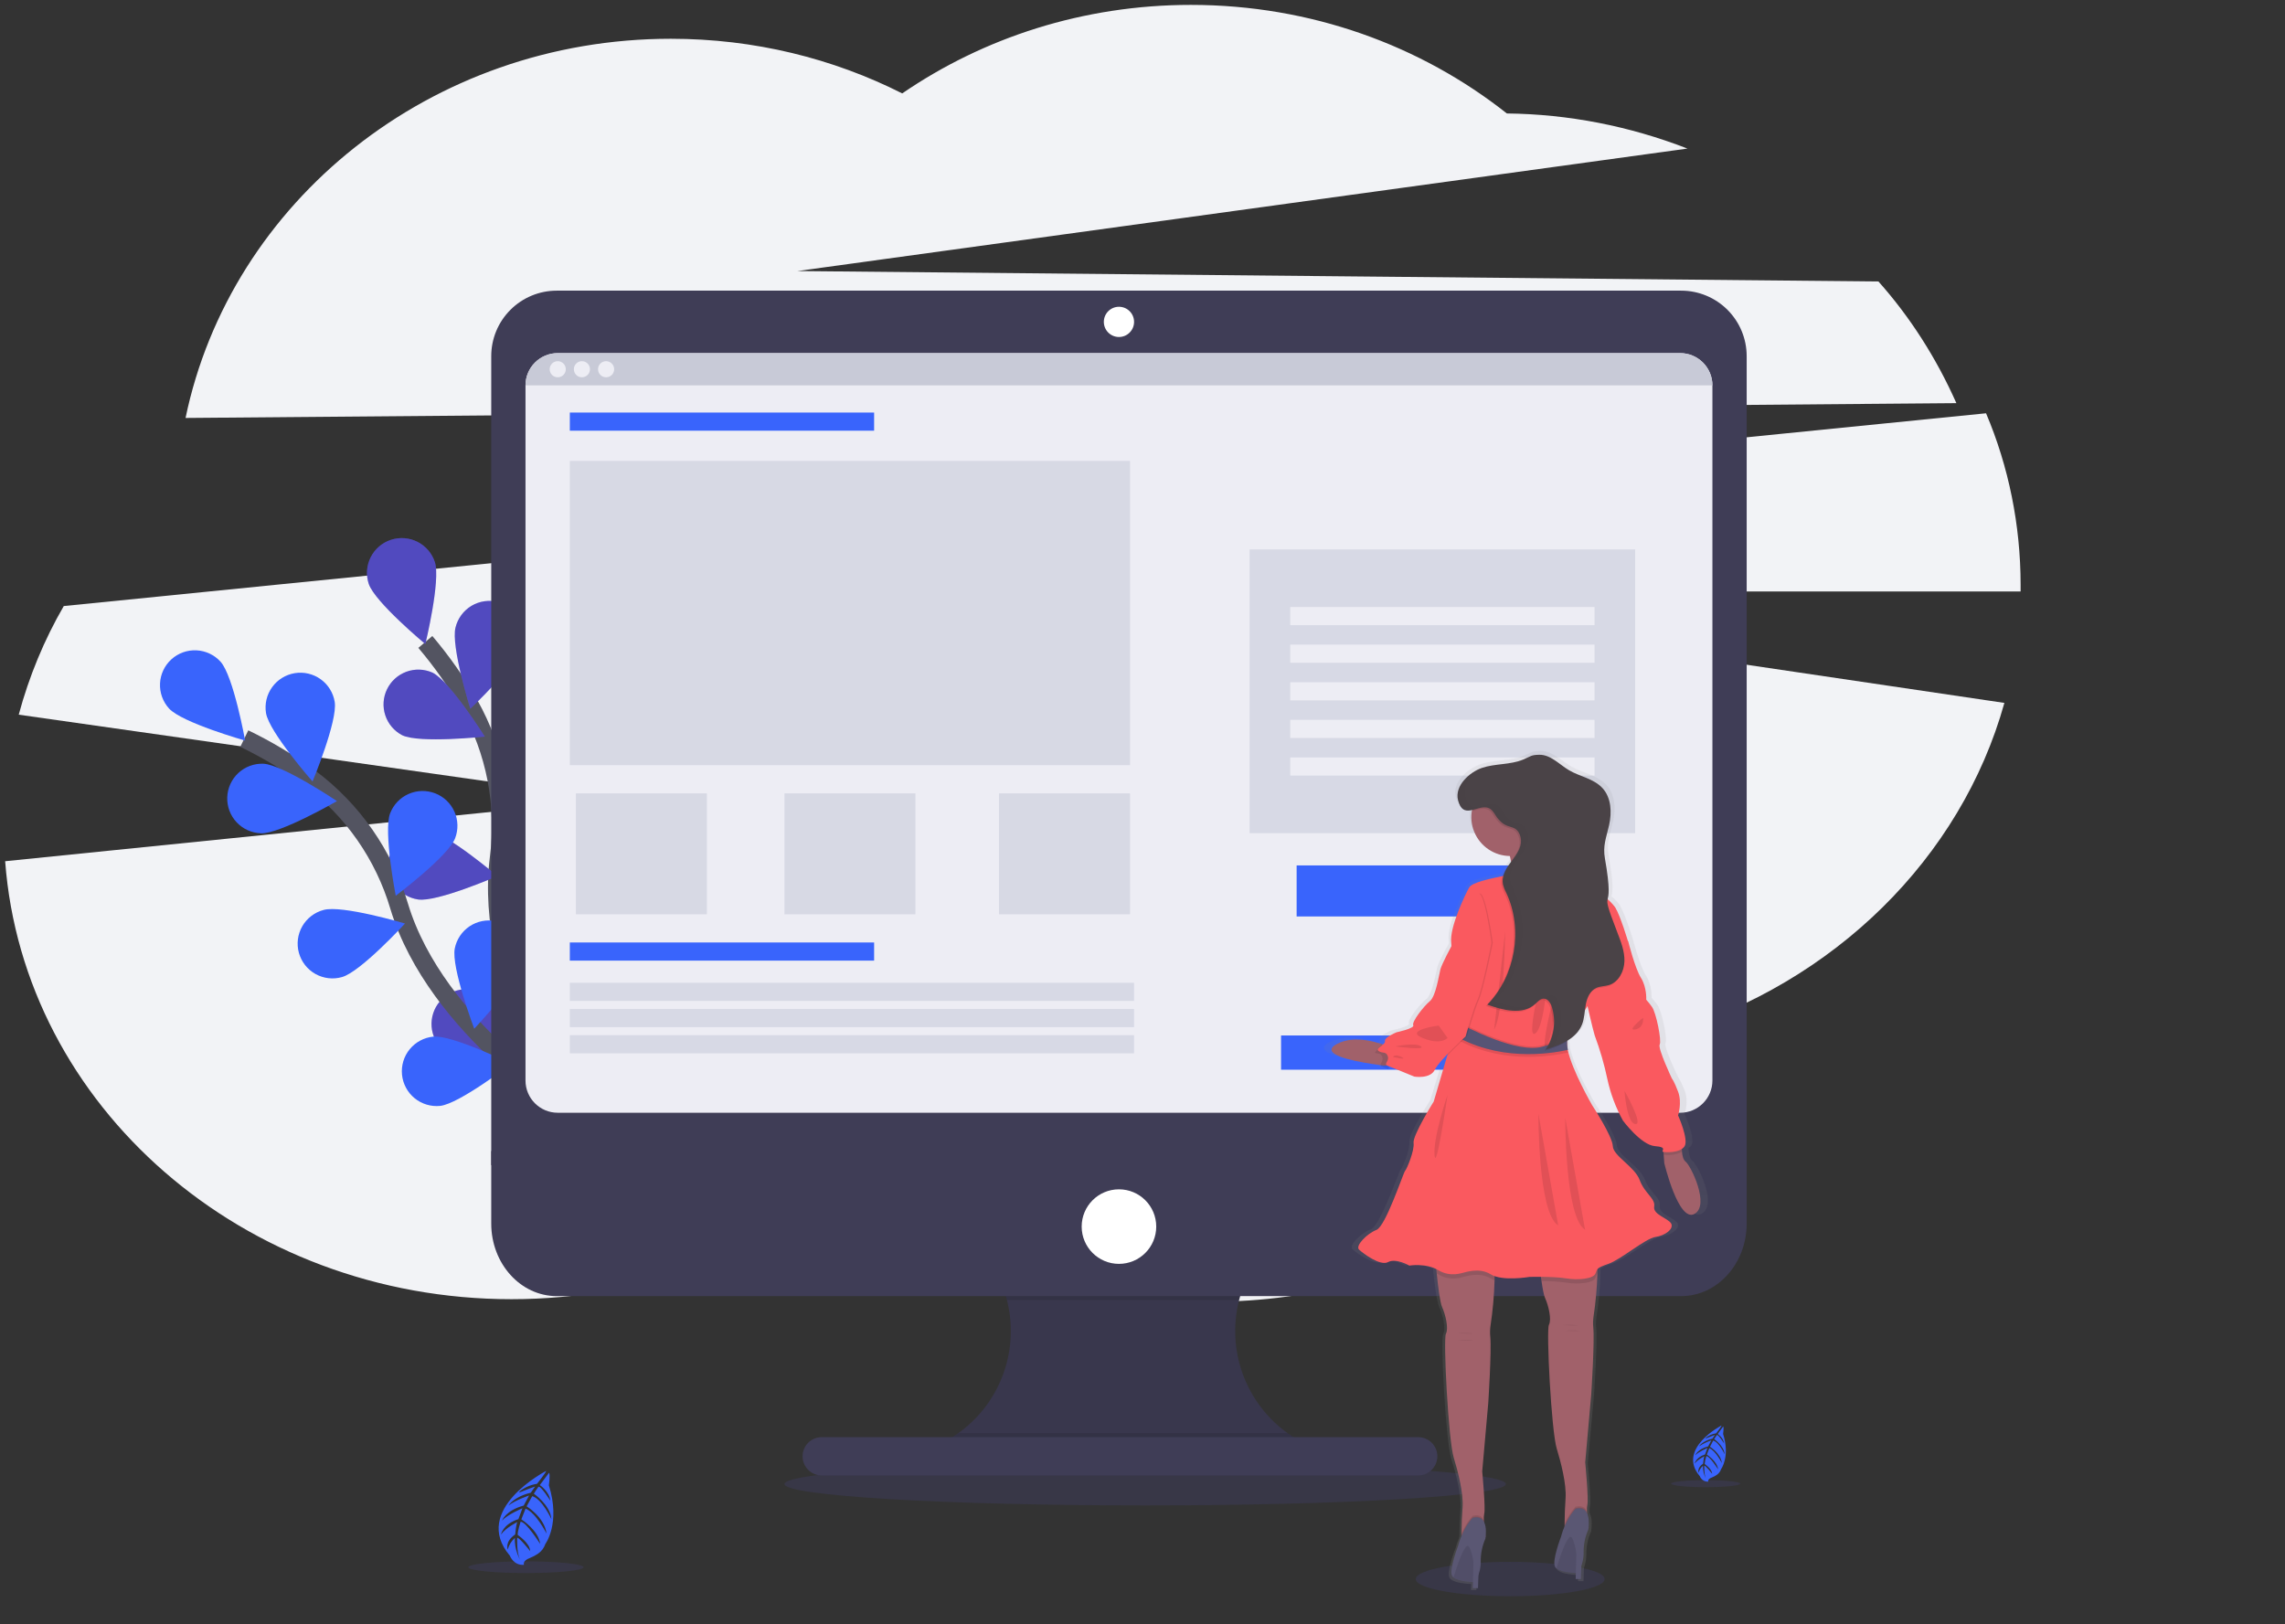 <svg width="249" height="177" viewBox="0 0 249 177" fill="none" xmlns="http://www.w3.org/2000/svg">
<rect x="0" y="0" width="249" height="177" fill="#333333" stroke="none"/>
<g clip-path="url(#clip0)">
<path d="M213.189 43.936C211.001 39.009 208.132 34.531 204.697 30.677L86.89 29.54L183.884 16.191C177.538 13.729 170.897 12.438 164.205 12.365C154.868 4.976 142.867 0.533 129.776 0.533C118.031 0.533 107.17 4.111 98.316 10.18C90.783 6.375 82.209 4.225 73.099 4.225C46.924 4.225 25.113 21.99 20.22 45.55L213.189 43.936Z" fill="#F2F3F6"/>
<path d="M220.189 63.689C220.181 57.233 218.894 50.862 216.423 45.041L6.949 66.05C4.823 69.712 3.17 73.698 2.041 77.888L66.909 87.124L0.562 93.859C2.558 120.529 26.495 141.59 55.737 141.59C70.456 141.59 83.83 136.252 93.74 127.55C103.682 136.417 117.178 141.865 132.062 141.865C154.136 141.865 173.189 129.86 182.062 112.501C199.861 107.105 213.688 93.554 218.421 76.606L136.387 64.458H220.189C220.189 64.205 220.189 63.95 220.189 63.689Z" fill="#F2F3F6"/>
<path d="M62.8 121.985C62.8 121.985 52.65 107.34 54.374 93.519C55.133 87.726 53.992 81.844 51.124 76.755C49.743 74.349 48.145 72.075 46.35 69.961" stroke="#535461" stroke-width="2" stroke-miterlimit="10"/>
<path d="M47.384 61.245C48.043 63.232 46.35 70.191 46.35 70.191C46.35 70.191 40.84 65.617 40.181 63.627C39.865 62.672 39.942 61.631 40.394 60.732C40.846 59.833 41.636 59.151 42.591 58.835C43.547 58.519 44.588 58.595 45.487 59.047C46.386 59.499 47.068 60.29 47.384 61.245Z" fill="#6C63FF"/>
<path d="M56.98 70.29C56.453 72.317 51.251 77.238 51.251 77.238C51.251 77.238 49.112 70.404 49.641 68.377C49.761 67.889 49.977 67.43 50.276 67.025C50.575 66.621 50.951 66.281 51.382 66.023C51.814 65.766 52.293 65.597 52.79 65.526C53.288 65.455 53.795 65.484 54.281 65.611C54.768 65.737 55.224 65.96 55.624 66.264C56.023 66.569 56.359 66.95 56.61 67.386C56.861 67.821 57.023 68.302 57.087 68.801C57.15 69.299 57.114 69.805 56.98 70.29Z" fill="#6C63FF"/>
<path d="M62.951 89.199C61.471 90.684 54.497 92.305 54.497 92.305C54.497 92.305 56.102 85.326 57.571 83.843C58.281 83.131 59.245 82.73 60.251 82.729C61.257 82.727 62.222 83.126 62.935 83.836C63.647 84.546 64.048 85.51 64.049 86.516C64.051 87.522 63.653 88.487 62.942 89.199H62.951Z" fill="#6C63FF"/>
<path d="M64.245 104.534C63.037 106.244 56.436 109.022 56.436 109.022C56.436 109.022 56.838 101.872 58.045 100.162C58.625 99.34 59.508 98.781 60.499 98.61C61.49 98.439 62.509 98.668 63.331 99.248C64.153 99.828 64.711 100.71 64.882 101.702C65.054 102.693 64.824 103.712 64.245 104.534Z" fill="#6C63FF"/>
<path d="M43.822 80.126C45.706 81.039 52.826 80.275 52.826 80.275C52.826 80.275 49.013 74.214 47.116 73.299C46.216 72.902 45.198 72.871 44.276 73.211C43.353 73.551 42.599 74.236 42.172 75.121C41.744 76.007 41.678 77.023 41.986 77.957C42.294 78.891 42.952 79.668 43.822 80.126Z" fill="#6C63FF"/>
<path d="M45.559 98.029C47.632 98.337 54.198 95.478 54.198 95.478C54.198 95.478 48.745 90.833 46.677 90.526C46.184 90.453 45.682 90.477 45.199 90.598C44.715 90.719 44.261 90.934 43.861 91.23C43.052 91.829 42.515 92.725 42.367 93.72C42.219 94.715 42.473 95.728 43.072 96.536C43.671 97.344 44.566 97.881 45.561 98.029H45.559Z" fill="#6C63FF"/>
<path d="M49.639 115.197C51.631 115.856 58.586 114.143 58.586 114.143C58.586 114.143 53.996 108.653 51.998 107.995C51.525 107.839 51.025 107.778 50.529 107.816C50.032 107.853 49.547 107.988 49.103 108.213C48.658 108.438 48.263 108.748 47.938 109.126C47.613 109.503 47.366 109.941 47.211 110.415C47.055 110.888 46.994 111.387 47.032 111.884C47.069 112.38 47.204 112.865 47.429 113.309C47.654 113.754 47.964 114.15 48.342 114.474C48.719 114.799 49.157 115.046 49.63 115.202L49.639 115.197Z" fill="#6C63FF"/>
<path opacity="0.25" d="M47.384 61.245C48.043 63.232 46.35 70.191 46.35 70.191C46.35 70.191 40.84 65.617 40.181 63.627C39.865 62.672 39.942 61.631 40.394 60.732C40.846 59.833 41.636 59.151 42.591 58.835C43.547 58.519 44.588 58.595 45.487 59.047C46.386 59.499 47.068 60.29 47.384 61.245Z" fill="black"/>
<path opacity="0.25" d="M56.98 70.29C56.453 72.317 51.251 77.238 51.251 77.238C51.251 77.238 49.112 70.404 49.641 68.377C49.761 67.889 49.977 67.43 50.276 67.025C50.575 66.621 50.951 66.281 51.382 66.023C51.814 65.766 52.293 65.597 52.79 65.526C53.288 65.455 53.795 65.484 54.281 65.611C54.768 65.737 55.224 65.96 55.624 66.264C56.023 66.569 56.359 66.95 56.61 67.386C56.861 67.821 57.023 68.302 57.087 68.801C57.15 69.299 57.114 69.805 56.98 70.29Z" fill="black"/>
<path opacity="0.25" d="M62.951 89.199C61.471 90.684 54.497 92.305 54.497 92.305C54.497 92.305 56.102 85.326 57.571 83.843C58.281 83.131 59.245 82.73 60.251 82.729C61.257 82.727 62.222 83.126 62.935 83.836C63.647 84.546 64.048 85.51 64.049 86.516C64.051 87.522 63.653 88.487 62.942 89.199H62.951Z" fill="black"/>
<path opacity="0.25" d="M64.245 104.534C63.037 106.244 56.436 109.022 56.436 109.022C56.436 109.022 56.838 101.872 58.045 100.162C58.625 99.34 59.508 98.781 60.499 98.61C61.49 98.439 62.509 98.668 63.331 99.248C64.153 99.828 64.711 100.71 64.882 101.702C65.054 102.693 64.824 103.712 64.245 104.534Z" fill="black"/>
<path opacity="0.25" d="M43.822 80.126C45.706 81.039 52.826 80.275 52.826 80.275C52.826 80.275 49.013 74.214 47.116 73.299C46.216 72.902 45.198 72.871 44.276 73.211C43.353 73.551 42.599 74.236 42.172 75.121C41.744 76.007 41.678 77.023 41.986 77.957C42.294 78.891 42.952 79.668 43.822 80.126Z" fill="black"/>
<path opacity="0.25" d="M45.559 98.029C47.632 98.337 54.198 95.478 54.198 95.478C54.198 95.478 48.745 90.833 46.677 90.526C46.184 90.453 45.682 90.477 45.199 90.598C44.715 90.719 44.261 90.934 43.861 91.23C43.052 91.829 42.515 92.725 42.367 93.72C42.219 94.715 42.473 95.728 43.072 96.536C43.671 97.344 44.566 97.881 45.561 98.029H45.559Z" fill="black"/>
<path opacity="0.25" d="M49.639 115.197C51.631 115.856 58.586 114.143 58.586 114.143C58.586 114.143 53.996 108.653 51.998 107.995C51.525 107.839 51.025 107.778 50.529 107.816C50.032 107.853 49.547 107.988 49.103 108.213C48.658 108.438 48.263 108.748 47.938 109.126C47.613 109.503 47.366 109.941 47.211 110.415C47.055 110.888 46.994 111.387 47.032 111.884C47.069 112.38 47.204 112.865 47.429 113.309C47.654 113.754 47.964 114.15 48.342 114.474C48.719 114.799 49.157 115.046 49.63 115.202L49.639 115.197Z" fill="black"/>
<path d="M62.742 121.396C62.742 121.396 47.529 112.121 43.502 98.778C41.847 93.176 38.422 88.261 33.738 84.77C31.502 83.131 29.119 81.699 26.621 80.495" stroke="#535461" stroke-width="2" stroke-miterlimit="10"/>
<path d="M24.034 72.115C25.442 73.665 26.713 80.712 26.713 80.712C26.713 80.712 19.825 78.762 18.417 77.212C17.741 76.467 17.389 75.484 17.438 74.479C17.487 73.475 17.933 72.531 18.677 71.855C19.422 71.179 20.405 70.826 21.41 70.875C22.415 70.924 23.359 71.37 24.034 72.115Z" fill="#3964FC"/>
<path d="M36.474 76.494C36.813 78.562 34.059 85.17 34.059 85.17C34.059 85.17 29.329 79.788 28.988 77.719C28.826 76.726 29.064 75.71 29.652 74.893C30.239 74.076 31.126 73.526 32.119 73.363C33.112 73.201 34.128 73.439 34.945 74.026C35.762 74.613 36.312 75.501 36.474 76.494Z" fill="#3964FC"/>
<path d="M49.595 91.358C48.842 93.315 43.124 97.623 43.124 97.623C43.124 97.623 41.762 90.596 42.513 88.637C42.874 87.698 43.593 86.941 44.512 86.532C45.432 86.123 46.476 86.096 47.415 86.457C48.354 86.817 49.111 87.537 49.52 88.456C49.929 89.375 49.956 90.419 49.595 91.358Z" fill="#3964FC"/>
<path d="M56.998 104.848C56.587 106.903 51.677 112.116 51.677 112.116C51.677 112.116 49.147 105.417 49.558 103.363C49.656 102.875 49.848 102.41 50.125 101.996C50.402 101.582 50.758 101.227 51.172 100.95C51.587 100.674 52.051 100.482 52.54 100.385C53.029 100.288 53.532 100.288 54.02 100.386C54.509 100.483 54.973 100.676 55.387 100.953C55.801 101.23 56.157 101.586 56.433 102C56.71 102.414 56.902 102.879 56.999 103.368C57.096 103.856 57.095 104.359 56.998 104.848Z" fill="#3964FC"/>
<path d="M28.424 90.82C30.519 90.892 36.718 87.306 36.718 87.306C36.718 87.306 30.778 83.31 28.683 83.233C28.186 83.216 27.689 83.297 27.223 83.472C26.757 83.647 26.329 83.912 25.965 84.251C25.601 84.591 25.308 85 25.102 85.453C24.895 85.906 24.78 86.396 24.764 86.894C24.747 87.391 24.828 87.888 25.002 88.354C25.177 88.82 25.442 89.248 25.782 89.612C26.122 89.976 26.53 90.269 26.984 90.475C27.437 90.681 27.926 90.796 28.424 90.813V90.82Z" fill="#3964FC"/>
<path d="M37.272 106.482C39.292 105.924 44.136 100.649 44.136 100.649C44.136 100.649 37.27 98.605 35.258 99.171C34.773 99.299 34.318 99.523 33.92 99.828C33.522 100.133 33.189 100.514 32.939 100.949C32.689 101.384 32.528 101.864 32.465 102.362C32.402 102.859 32.438 103.364 32.572 103.848C32.706 104.331 32.934 104.783 33.243 105.178C33.553 105.573 33.938 105.902 34.375 106.147C34.813 106.392 35.295 106.548 35.793 106.605C36.292 106.663 36.796 106.621 37.278 106.482H37.272Z" fill="#3964FC"/>
<path d="M47.959 120.525C50.045 120.305 55.711 115.935 55.711 115.935C55.711 115.935 49.288 112.769 47.204 112.977C46.708 113.027 46.227 113.174 45.788 113.409C45.35 113.644 44.962 113.964 44.646 114.35C44.009 115.128 43.708 116.128 43.808 117.129C43.858 117.624 44.004 118.105 44.24 118.544C44.475 118.983 44.795 119.371 45.18 119.686C45.959 120.323 46.959 120.625 47.959 120.525Z" fill="#3964FC"/>
<path opacity="0.1" d="M124.789 164.066C146.498 164.066 164.097 163.022 164.097 161.734C164.097 160.446 146.498 159.402 124.789 159.402C103.08 159.402 85.482 160.446 85.482 161.734C85.482 163.022 103.08 164.066 124.789 164.066Z" fill="#6C63FF"/>
<path opacity="0.1" d="M164.571 173.965C170.254 173.965 174.861 173.127 174.861 172.092C174.861 171.058 170.254 170.219 164.571 170.219C158.888 170.219 154.281 171.058 154.281 172.092C154.281 173.127 158.888 173.965 164.571 173.965Z" fill="#6C63FF"/>
<path d="M142.86 157.634V159.042H101.22V157.895C103.76 156.954 105.963 155.281 107.552 153.087C109.14 150.893 110.041 148.277 110.142 145.57C110.243 142.864 109.539 140.188 108.118 137.882C106.698 135.576 104.625 133.743 102.162 132.616H142.585C140.179 133.72 138.145 135.497 136.728 137.733C135.312 139.969 134.573 142.567 134.602 145.214C134.631 147.861 135.427 150.442 136.892 152.647C138.358 154.851 140.43 156.583 142.86 157.634Z" fill="#39374D"/>
<path opacity="0.1" d="M142.585 132.618C140.727 133.471 139.083 134.728 137.774 136.299C136.464 137.869 135.523 139.712 135.018 141.694H109.729C109.225 139.712 108.283 137.869 106.974 136.299C105.664 134.728 104.02 133.471 102.162 132.618H142.585Z" fill="black"/>
<path d="M53.531 125.444V133.349C53.531 137.715 56.726 141.255 60.667 141.255H183.202C187.143 141.255 190.338 137.715 190.338 133.349V125.444H53.531Z" fill="#3F3D56"/>
<path opacity="0.1" d="M142.86 157.634V159.042H101.22V157.895C102.362 157.472 103.441 156.897 104.431 156.187H140.312C141.107 156.759 141.961 157.244 142.86 157.634Z" fill="black"/>
<path d="M154.544 156.626H89.544C88.392 156.626 87.458 157.56 87.458 158.712C87.458 159.864 88.392 160.798 89.544 160.798H154.544C155.696 160.798 156.63 159.864 156.63 158.712C156.63 157.56 155.696 156.626 154.544 156.626Z" fill="#3F3D56"/>
<path d="M190.338 38.813C190.338 36.92 189.586 35.105 188.248 33.767C186.91 32.428 185.094 31.676 183.202 31.676H60.667C58.775 31.676 56.959 32.428 55.621 33.767C54.282 35.105 53.531 36.92 53.531 38.813V126.981H190.338V38.813Z" fill="#3F3D56"/>
<path d="M183.092 38.484H60.777C58.837 38.484 57.264 40.057 57.264 41.997V117.758C57.264 119.698 58.837 121.271 60.777 121.271H183.092C185.032 121.271 186.605 119.698 186.605 117.758V41.997C186.605 40.057 185.032 38.484 183.092 38.484Z" fill="#EDEDF4"/>
<path d="M121.934 36.727C122.844 36.727 123.581 35.99 123.581 35.08C123.581 34.17 122.844 33.433 121.934 33.433C121.025 33.433 120.287 34.17 120.287 35.08C120.287 35.99 121.025 36.727 121.934 36.727Z" fill="white"/>
<path d="M121.934 137.741C124.178 137.741 125.997 135.922 125.997 133.678C125.997 131.435 124.178 129.616 121.934 129.616C119.691 129.616 117.872 131.435 117.872 133.678C117.872 135.922 119.691 137.741 121.934 137.741Z" fill="white"/>
<path d="M186.605 41.997H57.264C57.264 41.066 57.634 40.172 58.293 39.513C58.952 38.854 59.845 38.484 60.777 38.484H183.092C184.024 38.484 184.917 38.854 185.576 39.513C186.235 40.172 186.605 41.066 186.605 41.997Z" fill="#C8CAD7"/>
<path d="M60.777 41.119C61.262 41.119 61.656 40.726 61.656 40.241C61.656 39.755 61.262 39.362 60.777 39.362C60.292 39.362 59.899 39.755 59.899 40.241C59.899 40.726 60.292 41.119 60.777 41.119Z" fill="#EDEDF4"/>
<path d="M63.412 41.119C63.897 41.119 64.291 40.726 64.291 40.241C64.291 39.755 63.897 39.362 63.412 39.362C62.927 39.362 62.534 39.755 62.534 40.241C62.534 40.726 62.927 41.119 63.412 41.119Z" fill="#EDEDF4"/>
<path d="M66.047 41.119C66.533 41.119 66.926 40.726 66.926 40.241C66.926 39.755 66.533 39.362 66.047 39.362C65.562 39.362 65.169 39.755 65.169 40.241C65.169 40.726 65.562 41.119 66.047 41.119Z" fill="#EDEDF4"/>
<path d="M95.254 44.962H62.095V46.938H95.254V44.962Z" fill="#3964FC"/>
<path d="M95.254 102.715H62.095V104.692H95.254V102.715Z" fill="#3964FC"/>
<path d="M123.581 107.107H62.095V109.084H123.581V107.107Z" fill="#D7D9E5"/>
<path d="M123.581 109.964H62.095V111.941H123.581V109.964Z" fill="#D7D9E5"/>
<path d="M123.581 112.819H62.095V114.795H123.581V112.819Z" fill="#D7D9E5"/>
<path opacity="0.2" d="M123.142 50.232H62.095V83.391H123.142V50.232Z" fill="#818AA9"/>
<path opacity="0.2" d="M77.027 86.465H62.754V99.641H77.027V86.465Z" fill="#818AA9"/>
<path opacity="0.2" d="M123.142 86.465H108.868V99.641H123.142V86.465Z" fill="#818AA9"/>
<path opacity="0.2" d="M99.755 86.465H85.482V99.641H99.755V86.465Z" fill="#818AA9"/>
<path d="M178.188 59.877H136.173V90.802H178.188V59.877Z" fill="#D7D9E5"/>
<path d="M173.759 66.153H140.6V68.129H173.759V66.153Z" fill="#EDEDF4"/>
<path d="M173.759 70.253H140.6V72.229H173.759V70.253Z" fill="#EDEDF4"/>
<path d="M173.759 74.353H140.6V76.329H173.759V74.353Z" fill="#EDEDF4"/>
<path d="M173.759 78.45H140.6V80.427H173.759V78.45Z" fill="#EDEDF4"/>
<path d="M173.759 82.55H140.6V84.526H173.759V82.55Z" fill="#EDEDF4"/>
<path d="M173.065 94.316H141.296V99.878H173.065V94.316Z" fill="#3964FC"/>
<path d="M160.902 112.85H139.599V116.581H160.902V112.85Z" fill="#3964FC"/>
<path opacity="0.1" d="M57.312 171.438C60.781 171.438 63.592 171.153 63.592 170.801C63.592 170.449 60.781 170.164 57.312 170.164C53.843 170.164 51.032 170.449 51.032 170.801C51.032 171.153 53.843 171.438 57.312 171.438Z" fill="#6C63FF"/>
<path opacity="0.1" d="M185.872 162.077C187.951 162.077 189.636 161.905 189.636 161.694C189.636 161.483 187.951 161.312 185.872 161.312C183.793 161.312 182.108 161.483 182.108 161.694C182.108 161.905 183.793 162.077 185.872 162.077Z" fill="#6C63FF"/>
<path d="M59.506 160.311C59.506 160.311 51.315 164.543 55.553 169.534C55.553 169.534 55.95 170.632 57.103 170.54C57.103 170.54 56.873 170.12 57.762 169.787C58.072 169.664 58.367 169.507 58.641 169.317C59.013 169.059 59.291 168.688 59.433 168.258C59.433 168.258 61.109 166.016 59.811 161.868C59.811 161.868 59.978 160.695 59.831 160.506L58.825 161.848C58.825 161.848 59.855 162.538 59.971 163.552C59.971 163.552 58.9 161.85 58.667 162.044C58.621 162.083 58.173 162.79 58.173 162.79C58.173 162.79 59.956 164 60.09 165.57C60.09 165.57 59.084 163.374 57.999 163.056L57.387 164.165C57.387 164.165 59.337 165.351 59.556 167.134C59.556 167.134 58.425 164.872 57.27 164.415L56.813 165.586C56.813 165.586 58.691 166.78 58.864 168.265C58.864 168.265 57.294 165.783 56.728 165.849C56.728 165.849 56.374 166.947 56.42 167.288C56.42 167.288 57.749 168.166 57.773 169.044C57.773 169.044 56.548 167.496 56.359 167.599C56.359 167.599 56.28 169.154 56.657 169.964C56.657 169.964 56.012 168.809 56.115 167.599C55.733 167.938 55.46 168.382 55.329 168.875C55.329 168.875 54.975 168.019 56.139 167.233C56.139 167.233 56.249 166.023 56.383 165.873C56.383 165.873 55.125 166.486 54.591 167.241C54.591 167.241 54.787 166.117 56.493 165.559L56.932 164.373C56.932 164.373 55.228 165.096 54.703 165.733C54.703 165.733 55.081 164.617 57.066 164.084L57.654 162.986C57.654 162.986 56.139 163.495 55.401 164.084C55.401 164.084 55.975 163.126 57.837 162.685L58.316 162.002C58.316 162.002 57.218 162.395 56.91 162.535C56.603 162.676 56.541 162.606 56.541 162.606C57.104 162.13 57.788 161.821 58.517 161.712C58.517 161.712 59.583 160.375 59.506 160.311Z" fill="#3964FC"/>
<path d="M187.6 155.35C187.6 155.35 182.692 157.895 185.226 160.873C185.298 161.059 185.426 161.217 185.593 161.325C185.76 161.433 185.957 161.485 186.155 161.475C186.155 161.475 186.017 161.224 186.546 161.022C186.733 160.95 186.911 160.856 187.075 160.741C187.298 160.587 187.464 160.364 187.55 160.107C187.55 160.107 188.553 158.763 187.769 156.279C187.769 156.279 187.868 155.576 187.78 155.462L187.185 156.279C187.185 156.279 187.802 156.694 187.872 157.302C187.872 157.302 187.229 156.281 187.091 156.398C187.062 156.422 186.794 156.837 186.794 156.837C186.794 156.837 187.864 157.562 187.943 158.501C187.943 158.501 187.341 157.184 186.691 156.997L186.34 157.676C186.34 157.676 187.506 158.385 187.637 159.455C187.637 159.455 186.961 158.1 186.267 157.825L185.995 158.528C185.995 158.528 187.119 159.242 187.225 160.133C187.225 160.133 186.282 158.644 185.944 158.693C185.848 158.971 185.786 159.26 185.76 159.553C185.76 159.553 186.555 160.085 186.57 160.607C186.57 160.607 185.834 159.681 185.722 159.742C185.722 159.742 185.674 160.673 185.9 161.159C185.672 160.722 185.56 160.234 185.575 159.742C185.349 159.944 185.185 160.207 185.105 160.5C185.105 160.5 184.886 159.986 185.591 159.516C185.591 159.516 185.657 158.791 185.736 158.701C185.736 158.701 184.982 159.068 184.664 159.52C184.664 159.52 184.78 158.846 185.802 158.512L186.061 157.803C186.061 157.803 185.04 158.242 184.723 158.616C184.723 158.616 184.943 157.957 186.142 157.627L186.493 156.969C186.017 157.129 185.563 157.351 185.143 157.627C185.143 157.627 185.488 157.054 186.603 156.791L186.889 156.38C186.889 156.38 186.23 156.617 186.047 156.701C185.865 156.784 185.828 156.743 185.828 156.743C186.164 156.458 186.573 156.272 187.009 156.207C187.009 156.207 187.644 155.394 187.6 155.35Z" fill="#3964FC"/>
<path d="M184.425 126.522C184.161 126.333 184.051 125.878 184.012 125.424C184.012 125.321 183.997 125.22 183.992 125.123C184.11 125.051 184.214 124.957 184.297 124.846C184.818 124.109 183.575 121.432 183.575 121.432C183.575 121.432 184.056 120.035 183.575 118.832C183.094 117.628 182.874 117.395 182.874 117.395C182.874 117.395 181.249 114.058 181.491 113.662C181.732 113.267 181.089 110.149 180.613 109.523C180.413 109.252 180.199 108.993 179.971 108.746C179.971 108.746 180.053 107.389 179.37 106.33C178.687 105.272 177.927 102.333 177.927 102.333C177.927 102.333 177.086 99.578 176.484 98.6C176.239 98.257 175.943 97.952 175.606 97.698C175.7 97.259 175.918 96.677 175.294 93.233C175.039 91.819 175.437 90.976 175.764 89.577C176.091 88.178 176.021 86.56 175.017 85.504C174.014 84.447 172.457 84.25 171.212 83.527C170.114 82.893 169.136 81.819 167.854 81.839C166.912 81.854 166.914 82.001 166.047 82.355C164.547 82.965 162.86 82.781 161.336 83.286C159.966 83.74 158.225 85.234 158.64 86.817C158.705 87.175 158.882 87.504 159.145 87.757C159.441 88.027 159.804 88.029 160.21 87.948C160.21 87.974 160.21 87.998 160.195 88.025C160.159 88.242 160.141 88.463 160.142 88.683C160.142 91.031 162.098 92.937 164.518 92.952C164.532 93.003 164.543 93.055 164.556 93.108C164.589 93.249 164.619 93.389 164.65 93.534C164.536 93.686 164.417 93.837 164.305 93.989C164.027 94.343 163.805 94.738 163.647 95.159C162.377 95.418 160.249 95.838 159.913 96.387C159.474 97.125 157.669 100.779 157.869 102.441C157.88 102.533 157.889 102.661 157.898 102.792C157.898 102.792 156.786 104.769 156.626 105.39C156.466 106.012 156.106 108.339 155.423 108.882C154.74 109.424 153.339 111.172 153.539 111.517C153.738 111.862 151.654 112.292 151.654 112.292C151.654 112.292 150.253 112.834 150.337 113.263C150.361 113.392 150.262 113.515 150.117 113.634C148.523 113.109 146.492 112.755 144.917 113.555C142.721 114.668 146.573 115.434 148.87 115.77C149.248 115.828 149.581 115.871 149.841 115.902C149.858 115.977 149.931 116.043 150.115 116.106C150.26 116.157 150.475 116.236 150.726 116.326L150.818 116.041C151.58 116.311 153.659 117.152 153.659 117.152C153.659 117.152 155.464 117.446 155.985 116.399C156.204 115.975 156.804 115.301 157.456 114.642L157.384 114.877L155.864 119.89C155.864 119.89 153.46 123.623 153.58 124.429C153.701 125.235 152.818 127.301 152.618 127.503C152.419 127.705 150.423 133.595 149.371 133.984C148.319 134.372 146.924 135.729 147.394 136.158C147.864 136.586 149.81 137.98 150.688 137.515C151.567 137.049 153.104 137.903 153.104 137.903C153.104 137.903 154.786 137.627 156.156 138.286C156.172 138.437 156.189 138.602 156.207 138.775C156.349 140.093 156.582 141.913 156.83 142.443C157.232 143.297 157.592 144.81 157.27 145.392C156.947 145.974 157.551 157.072 158.148 158.974C158.618 160.463 159.261 162.858 159.151 164.422C159.086 165.373 159.046 166.324 159.039 167.277C159.039 167.329 159.039 167.382 159.039 167.435C159.039 167.487 159.002 167.518 158.985 167.562V167.648C158.845 167.977 158.729 168.315 158.635 168.66C158.635 168.66 157.601 171.26 157.95 171.939C157.991 172.013 158.047 172.078 158.115 172.13C158.613 172.529 159.872 172.615 160.311 172.632L160.291 173.291H160.882C160.882 173.291 160.897 172.632 160.937 171.811C161.109 171.349 161.195 170.859 161.191 170.366C161.183 169.506 161.363 168.653 161.719 167.869C161.719 167.869 161.732 167.801 161.745 167.692C161.775 167.465 161.787 167.237 161.782 167.009C161.806 166.609 161.731 166.21 161.563 165.847C161.545 165.61 161.56 165.371 161.607 165.138C161.767 164.556 161.365 160.482 161.365 160.482L162.046 152.992C162.046 152.992 162.448 147.21 162.287 145.697C162.245 145.292 162.255 144.883 162.316 144.48C162.567 142.836 162.714 141.177 162.755 139.513C162.755 139.357 162.755 139.203 162.755 139.048C164.213 139.548 166.686 139.138 166.686 139.138C166.686 139.138 167.261 139.124 168.025 139.138C168.045 139.296 168.067 139.452 168.089 139.603C168.205 140.418 168.344 141.14 168.486 141.45C168.886 142.304 169.248 143.817 168.926 144.399C168.603 144.981 169.205 156.079 169.804 157.981C170.276 159.47 170.92 161.864 170.81 163.429C170.744 164.378 170.704 165.329 170.698 166.284V166.46C170.678 166.501 170.658 166.543 170.641 166.587C170.623 166.631 170.641 166.646 170.641 166.673C170.508 167.004 170.397 167.343 170.309 167.689C170.309 167.689 169.273 170.292 169.624 170.97C169.664 171.044 169.721 171.109 169.789 171.159C170.287 171.561 171.545 171.644 171.985 171.662L171.965 172.321H172.556C172.556 172.321 172.571 171.662 172.61 170.841C172.783 170.379 172.869 169.889 172.865 169.396C172.855 168.536 173.032 167.684 173.383 166.899C173.432 166.616 173.453 166.329 173.447 166.042C173.47 165.64 173.39 165.238 173.217 164.874C173.2 164.638 173.215 164.4 173.26 164.167C173.421 163.585 173.021 159.509 173.021 159.509L173.702 152.021C173.702 152.021 174.104 146.239 173.941 144.726C173.901 144.321 173.911 143.912 173.972 143.51C174.214 141.947 174.36 140.371 174.411 138.791C174.411 138.633 174.411 138.477 174.411 138.319C174.556 138.141 174.85 138 175.663 137.728C177.066 137.262 179.872 134.932 180.995 134.779C182.117 134.625 183.118 133.885 182.798 133.303C182.477 132.721 180.714 132.332 180.874 131.441C181.034 130.549 179.791 130.005 179.231 128.531C178.671 127.058 176.223 125.896 176.183 124.798C176.144 123.7 173.873 120.345 173.873 120.345C173.873 120.345 171.592 116.55 171.086 114.231C171.086 114.178 171.067 114.13 171.058 114.082H171.086C171.048 113.908 171.02 113.732 171.003 113.555C171.003 113.504 171.014 113.452 171.023 113.405H170.992V113.322C170.992 113.322 170.992 113.322 170.992 113.307C171.007 113.295 171.023 113.285 171.04 113.276L171.172 113.199L171.128 113.217C171.391 113.046 171.635 112.847 171.855 112.624C172.218 112.302 172.504 111.903 172.692 111.455C172.869 110.96 172.979 110.443 173.019 109.918L173.304 109.479C173.581 110.636 173.985 112.296 174.113 112.668C174.719 114.235 175.202 115.847 175.557 117.49C175.914 119.083 176.506 120.613 177.314 122.031C177.314 122.031 179.359 124.708 180.922 124.824C182.486 124.941 181.605 125.367 181.844 125.446L181.913 125.461L181.937 125.775L182.005 126.687C182.005 126.687 183.608 133.206 185.413 132.275C187.218 131.344 185.022 126.948 184.425 126.522Z" fill="url(#paint0_linear)"/>
<path d="M184.636 132.304C182.901 133.23 181.359 126.757 181.359 126.757L181.293 125.85L181.168 124.135L183.287 124.405C183.255 124.775 183.255 125.148 183.287 125.518C183.325 125.957 183.432 126.416 183.685 126.601C184.249 127.027 186.368 131.379 184.636 132.304Z" fill="#A1616A"/>
<path d="M158.497 170.105L158.645 169.993C158.6 170.036 158.55 170.074 158.497 170.105Z" fill="#A1616A"/>
<path d="M162.865 134.539V138.962C162.865 139.154 162.865 139.345 162.865 139.535C162.819 141.187 162.673 142.835 162.426 144.469C162.367 144.869 162.357 145.273 162.397 145.675C162.551 147.179 162.177 152.922 162.177 152.922L161.519 160.359C161.519 160.359 161.903 164.404 161.738 164.971C161.695 165.203 161.681 165.44 161.697 165.676C161.719 166.334 161.833 167.18 161.87 167.432V167.509L161.846 167.527L158.624 169.984C159.138 169.516 159.27 168.427 159.268 167.417C159.268 167.307 159.268 167.197 159.268 167.088C159.268 166.143 159.304 165.199 159.378 164.255C159.483 162.702 158.864 160.324 158.411 158.844C157.834 156.958 157.254 145.936 157.564 145.359C157.873 144.781 157.524 143.277 157.14 142.429C156.914 141.913 156.694 140.108 156.562 138.791C156.479 137.991 156.428 137.385 156.428 137.385L162.865 134.539Z" fill="#A1616A"/>
<path d="M169.707 169.116L169.865 168.998C169.817 169.043 169.764 169.083 169.707 169.116Z" fill="#A1616A"/>
<path d="M174.075 133.551V137.974C174.075 138.246 174.075 138.52 174.075 138.793C174.025 140.362 173.884 141.928 173.651 143.481C173.592 143.88 173.583 144.285 173.623 144.687C173.777 146.191 173.403 151.933 173.403 151.933L172.744 159.371C172.744 159.371 173.131 163.416 172.977 163.983C172.933 164.214 172.918 164.45 172.935 164.685C172.957 165.344 173.074 166.203 173.109 166.442C173.109 166.49 173.12 166.515 173.12 166.515L173.096 166.532L169.87 168.989C170.368 168.511 170.498 167.435 170.496 166.438C170.496 166.328 170.496 166.218 170.496 166.106C170.496 165.162 170.54 164.218 170.603 163.273C170.707 161.721 170.089 159.345 169.637 157.865C169.057 155.978 168.48 144.957 168.79 144.379C169.099 143.802 168.75 142.298 168.366 141.45C168.227 141.151 168.096 140.424 167.981 139.616C167.777 138.149 167.632 136.404 167.632 136.404L174.075 133.551Z" fill="#A1616A"/>
<path opacity="0.1" d="M168.058 91.615L168.025 91.665C167.686 92.146 167.25 92.551 166.745 92.853C166.24 93.156 165.678 93.35 165.094 93.422C164.923 93.446 164.75 93.458 164.578 93.457C164.564 93.405 164.553 93.352 164.54 93.302C164.288 92.204 164.02 91.325 164.02 91.325C164.02 91.325 164.308 90.91 164.727 90.381C165.867 88.94 167.966 86.663 167.801 89.707C167.766 90.323 167.84 90.941 168.021 91.531C168.036 91.547 168.045 91.578 168.058 91.615Z" fill="black"/>
<path d="M168.811 89.052C168.812 90.086 168.434 91.085 167.749 91.859C167.064 92.634 166.12 93.131 165.094 93.258C164.92 93.28 164.746 93.291 164.571 93.29H164.54C163.704 93.284 162.887 93.03 162.195 92.56C161.502 92.091 160.964 91.427 160.648 90.651C160.333 89.876 160.253 89.025 160.421 88.206C160.588 87.385 160.994 86.633 161.588 86.044C162.182 85.455 162.937 85.054 163.758 84.893C164.58 84.732 165.43 84.818 166.203 85.14C166.975 85.462 167.635 86.005 168.099 86.701C168.564 87.397 168.811 88.216 168.811 89.052Z" fill="#A1616A"/>
<path d="M172.922 101.402L168.811 104.916C168.811 104.916 164.33 98.521 164.859 97.21C165.028 96.8 165.008 96.071 164.9 95.258C164.841 94.819 164.756 94.334 164.659 93.877C164.63 93.734 164.6 93.594 164.569 93.455C164.556 93.403 164.545 93.35 164.532 93.299C164.279 92.201 164.011 91.323 164.011 91.323C164.011 91.323 164.299 90.908 164.718 90.379C165.858 88.938 167.957 86.661 167.793 89.704C167.757 90.321 167.832 90.939 168.012 91.529C168.012 91.564 168.032 91.6 168.045 91.632C168.629 93.429 170.052 94.863 171.146 95.752C171.594 96.121 172.067 96.457 172.562 96.758L172.922 101.402Z" fill="#A1616A"/>
<path opacity="0.1" d="M156.428 137.392L162.865 134.537V138.96C162.865 139.152 162.865 139.343 162.865 139.533C162.719 139.482 162.58 139.417 162.448 139.337C161.176 138.551 159.593 139.162 159.481 139.162C159.369 139.162 158.093 139.702 156.745 138.892C156.685 138.857 156.626 138.824 156.569 138.795C156.475 137.998 156.428 137.392 156.428 137.392Z" fill="black"/>
<path opacity="0.1" d="M174.075 133.551V137.974C174.075 138.246 174.075 138.521 174.075 138.793C173.984 138.946 173.91 139.109 173.856 139.278C173.623 139.818 172.044 140.012 170.656 139.783C169.774 139.668 168.886 139.612 167.997 139.616C167.793 138.149 167.648 136.404 167.648 136.404L174.075 133.551Z" fill="black"/>
<path d="M180.397 134.809C179.317 134.963 176.62 137.275 175.272 137.739C173.924 138.202 174.077 138.277 173.847 138.817C173.616 139.357 172.035 139.548 170.647 139.32C169.259 139.091 166.64 139.164 166.64 139.164C166.64 139.164 163.721 139.669 162.441 138.876C161.161 138.084 159.586 138.701 159.474 138.701C159.362 138.701 158.086 139.241 156.738 138.431C155.39 137.62 153.578 137.93 153.578 137.93C153.578 137.93 152.113 137.082 151.266 137.546C150.418 138.009 148.569 136.621 148.106 136.197C147.642 135.773 148.984 134.425 149.994 134.039C151.004 133.652 152.924 127.796 153.115 127.604C153.306 127.413 154.156 125.369 154.039 124.561C153.923 123.753 156.235 120.05 156.235 120.05L157.698 115.074L158.137 113.537L158.154 112.621C158.154 112.209 158.174 111.679 158.185 111.084C158.225 108.625 158.266 104.977 158.185 103.328C158.172 103.073 158.159 102.867 158.141 102.718C157.948 101.062 159.678 97.447 160.107 96.707C160.423 96.161 162.47 95.746 163.688 95.489C163.979 95.436 164.266 95.367 164.549 95.282C164.66 95.254 164.774 95.245 164.887 95.256C166.038 95.302 169.431 96.013 169.431 96.013C169.123 105.3 169.74 103.682 169.74 103.682C170.742 102.911 170.125 96.09 170.125 96.09C170.625 96.321 171.137 95.741 171.137 95.741L173.091 96.552C173.686 96.909 174.262 97.298 174.815 97.718C175.279 98.044 175.686 98.445 176.021 98.903C176.598 99.867 177.409 102.604 177.409 102.604L176.715 103.701C176.109 104.674 175.178 106.17 174.222 107.685L172.527 110.384C171.769 111.587 171.152 112.564 170.895 112.962C170.837 113.057 170.797 113.162 170.775 113.271C170.76 113.344 170.751 113.417 170.746 113.491C170.735 113.798 170.766 114.105 170.836 114.405C171.321 116.706 173.515 120.476 173.515 120.476C173.515 120.476 175.711 123.827 175.751 124.906C175.79 125.984 178.14 127.141 178.68 128.606C179.22 130.071 180.413 130.609 180.259 131.496C180.105 132.383 181.796 132.767 182.108 133.345C182.42 133.922 181.476 134.656 180.397 134.809Z" fill="#FA595F"/>
<path opacity="0.1" d="M183.283 125.518C182.688 125.92 181.64 125.905 181.293 125.85L181.168 124.135L183.287 124.405C183.254 124.775 183.252 125.148 183.283 125.518Z" fill="black"/>
<path d="M175.85 101.479L177.431 102.597C177.431 102.597 178.162 105.524 178.816 106.565C179.471 107.606 179.394 108.954 179.394 108.954C179.614 109.199 179.821 109.456 180.011 109.725C180.474 110.342 181.089 113.436 180.858 113.836C180.628 114.236 182.189 117.547 182.189 117.547C182.189 117.547 182.409 117.767 182.863 118.972C183.318 120.178 182.863 121.555 182.863 121.555C182.863 121.555 184.058 124.214 183.557 124.945C183.057 125.676 181.436 125.604 181.205 125.523C180.975 125.441 181.822 125.022 180.327 124.906C178.832 124.789 176.857 122.132 176.857 122.132C176.076 120.72 175.505 119.201 175.162 117.624C174.821 115.999 174.357 114.401 173.777 112.845C173.583 112.268 172.736 108.53 172.736 108.53L175.85 101.479Z" fill="#FA595F"/>
<path opacity="0.1" d="M164.02 101.479C164.02 101.479 163.903 110.419 162.825 112.191L164.02 101.479Z" fill="black"/>
<path opacity="0.1" d="M170.263 104.639C170.263 104.639 169.262 113.579 168.471 114.04C167.681 114.501 170.263 104.639 170.263 104.639Z" fill="black"/>
<path opacity="0.1" d="M168.811 103.368C168.811 103.368 168.568 111.798 167.296 112.63C166.025 113.462 168.811 103.368 168.811 103.368Z" fill="black"/>
<path opacity="0.1" d="M157.739 119.319C157.739 119.319 156.145 123.981 156.325 125.907C156.505 127.833 157.739 119.319 157.739 119.319Z" fill="black"/>
<path opacity="0.1" d="M170.858 114.712C168.772 115.18 163.128 116.019 158.165 112.931C158.165 112.518 158.185 111.989 158.196 111.394C160.08 112.43 165.373 115.127 168.067 114.372C169.411 113.987 170.263 113.744 170.797 113.585C170.743 113.961 170.764 114.344 170.858 114.712Z" fill="black"/>
<path opacity="0.1" d="M170.858 114.251C168.772 114.716 163.128 115.555 158.165 112.47C158.165 112.057 158.185 111.526 158.196 110.933C160.08 111.969 165.373 114.666 168.067 113.91C169.411 113.528 170.263 113.282 170.797 113.127C170.744 113.502 170.764 113.884 170.858 114.251Z" fill="black"/>
<path d="M170.858 114.416C168.772 114.881 163.128 115.72 158.165 112.635C158.165 112.222 158.185 111.693 158.196 111.097C160.08 112.134 165.373 114.831 168.067 114.075C169.411 113.693 170.263 113.447 170.797 113.291C170.744 113.666 170.764 114.048 170.858 114.416Z" fill="#605D82"/>
<path opacity="0.1" d="M170.858 114.416C168.772 114.881 163.128 115.72 158.165 112.635C158.165 112.222 158.185 111.693 158.196 111.097C160.08 112.134 165.373 114.831 168.067 114.075C169.411 113.693 170.263 113.447 170.797 113.291C170.744 113.666 170.764 114.048 170.858 114.416Z" fill="black"/>
<path opacity="0.1" d="M161.879 167.441C161.879 167.492 161.868 167.525 161.866 167.536L158.644 169.993C159.158 169.525 159.29 168.436 159.288 167.426C159.288 167.316 159.288 167.206 159.288 167.097C159.571 166.398 159.974 165.755 160.478 165.195C161.027 165.052 161.372 165.195 161.576 165.443C161.576 165.467 161.576 165.491 161.576 165.513C161.62 165.566 161.658 165.624 161.69 165.684C162.013 166.24 161.921 167.147 161.879 167.441Z" fill="black"/>
<path opacity="0.1" d="M161.629 166.194L159.198 167.863C159.198 167.863 159.213 167.667 159.235 167.38C159.524 166.633 159.946 165.945 160.48 165.349C161.029 165.208 161.374 165.349 161.578 165.597C161.598 165.957 161.629 166.194 161.629 166.194Z" fill="black"/>
<path d="M161.863 167.694C161.522 168.476 161.35 169.322 161.358 170.175C161.373 170.877 161.194 171.569 160.842 172.176C160.793 172.262 160.737 172.343 160.673 172.419C160.673 172.419 158.985 172.406 158.394 171.917C158.327 171.867 158.271 171.803 158.231 171.73C157.893 171.056 158.89 168.473 158.89 168.473C159.413 166.482 160.476 165.419 160.476 165.419C162.371 164.922 161.863 167.694 161.863 167.694Z" fill="#5A5773"/>
<path opacity="0.1" d="M160.842 172.169C160.793 172.255 160.736 172.337 160.673 172.413C160.673 172.413 158.985 172.4 158.394 171.91C158.684 170.948 159.613 168.039 160.045 168.533C160.478 169.027 160.739 171.24 160.842 172.169Z" fill="black"/>
<path d="M160.61 168.719L160.493 173.08H161.06C161.06 173.08 161.15 169.255 161.405 168.719C161.659 168.183 160.61 168.719 160.61 168.719Z" fill="#5A5773"/>
<path opacity="0.1" d="M173.089 166.46L173.076 166.55L169.87 168.989C170.368 168.511 170.498 167.435 170.496 166.438C170.496 166.328 170.496 166.218 170.496 166.106C170.779 165.409 171.181 164.766 171.684 164.207C172.233 164.064 172.58 164.207 172.793 164.453C172.793 164.479 172.793 164.501 172.793 164.525C172.837 164.577 172.875 164.634 172.907 164.694C173.225 165.258 173.131 166.168 173.089 166.46Z" fill="black"/>
<path opacity="0.1" d="M172.839 165.204L170.408 166.875C170.408 166.875 170.423 166.679 170.447 166.392C170.735 165.645 171.156 164.956 171.69 164.36C172.239 164.22 172.584 164.349 172.799 164.608C172.808 164.969 172.839 165.204 172.839 165.204Z" fill="black"/>
<path d="M173.076 166.706C172.733 167.487 172.56 168.333 172.569 169.187C172.583 169.889 172.405 170.581 172.053 171.188C172.003 171.273 171.946 171.355 171.884 171.431C171.884 171.431 170.195 171.418 169.604 170.928C169.539 170.877 169.485 170.813 169.446 170.74C169.11 170.065 170.105 167.483 170.105 167.483C170.628 165.491 171.69 164.428 171.69 164.428C173.581 163.939 173.076 166.706 173.076 166.706Z" fill="#5A5773"/>
<path opacity="0.1" d="M172.053 171.188C172.003 171.273 171.946 171.355 171.884 171.431C171.884 171.431 170.195 171.418 169.604 170.928C169.894 169.967 170.823 167.055 171.256 167.549C171.688 168.043 171.949 170.252 172.053 171.188Z" fill="black"/>
<path d="M171.822 167.731L171.704 172.09H172.27C172.27 172.09 172.36 168.267 172.615 167.731C172.87 167.195 171.822 167.731 171.822 167.731Z" fill="#5A5773"/>
<path opacity="0.1" d="M176.871 104.909C176.844 106.007 176.245 107.178 175.193 107.505C174.885 107.599 174.558 107.621 174.244 107.685C174.093 107.713 173.946 107.758 173.805 107.819C173.131 108.129 172.795 108.897 172.659 109.626C172.61 109.876 172.58 110.129 172.549 110.384C172.513 110.869 172.411 111.347 172.248 111.805C171.947 112.51 171.429 113.101 170.768 113.491C170.001 113.947 169.174 114.293 168.311 114.519C168.747 113.847 169.031 113.089 169.145 112.296C169.259 111.504 169.199 110.696 168.97 109.929C168.829 109.479 168.53 108.976 168.054 108.989C167.683 109 167.417 109.33 167.14 109.58C165.779 110.805 163.649 110.259 161.925 109.642C164.999 106.517 165.854 101.442 164 97.478C163.832 97.169 163.705 96.839 163.622 96.496C163.568 96.156 163.6 95.807 163.717 95.482C163.867 95.066 164.077 94.675 164.341 94.32C164.448 94.169 164.56 94.019 164.674 93.868C164.821 93.668 164.969 93.466 165.1 93.257C165.296 92.966 165.444 92.645 165.54 92.307C165.735 91.56 165.46 90.616 164.738 90.361L164.698 90.346C163.899 90.095 163.651 90.021 163.106 89.379C162.742 88.953 162.535 88.281 161.912 88.156C161.433 88.058 160.897 88.27 160.394 88.4C160.492 87.767 160.732 87.165 161.096 86.638C161.46 86.112 161.938 85.674 162.495 85.359C163.052 85.043 163.674 84.858 164.312 84.817C164.951 84.775 165.591 84.879 166.184 85.121C166.777 85.362 167.308 85.735 167.736 86.211C168.164 86.686 168.48 87.253 168.658 87.868C168.836 88.483 168.873 89.13 168.765 89.761C168.657 90.392 168.408 90.991 168.036 91.512C168.598 93.356 170.054 94.828 171.17 95.734L173.124 96.545C173.719 96.902 174.295 97.292 174.848 97.711C175.15 99.082 175.566 100.425 176.091 101.727C176.359 102.369 176.579 103.03 176.75 103.704C176.84 104.099 176.881 104.504 176.871 104.909Z" fill="black"/>
<path d="M164.841 90.192C165.592 90.427 165.882 91.393 165.682 92.153C165.482 92.913 164.944 93.528 164.49 94.167C164.035 94.806 163.631 95.57 163.77 96.343C163.852 96.685 163.979 97.015 164.147 97.324C166.001 101.288 165.135 106.361 162.072 109.488C163.796 110.105 165.928 110.652 167.287 109.426C167.564 109.176 167.83 108.847 168.201 108.836C168.673 108.82 168.978 109.325 169.117 109.775C169.346 110.542 169.406 111.35 169.292 112.142C169.178 112.934 168.894 113.692 168.458 114.363C170.046 113.902 171.789 113.188 172.397 111.651C172.67 110.963 172.67 110.199 172.806 109.47C172.942 108.741 173.278 107.975 173.952 107.665C174.391 107.468 174.885 107.492 175.34 107.351C176.392 107.024 176.991 105.856 177.018 104.756C177.044 103.655 176.622 102.599 176.227 101.574C174.031 95.864 176.095 100.438 174.892 93.567C174.646 92.164 175.03 91.325 175.344 89.937C175.658 88.549 175.59 86.942 174.626 85.892C173.662 84.843 172.165 84.647 170.968 83.936C169.907 83.303 168.974 82.238 167.74 82.258C166.835 82.271 166.837 82.418 166.003 82.77C164.56 83.376 162.942 83.194 161.475 83.694C160.157 84.147 158.484 85.627 158.884 87.208C159.422 89.335 160.897 87.77 162.048 88.009C162.672 88.141 162.878 88.804 163.243 89.232C163.796 89.865 164.042 89.942 164.841 90.192Z" fill="#4A4347"/>
<path d="M150.985 116.148C150.985 116.148 150.361 116.082 149.522 115.953C147.326 115.619 143.613 114.855 145.725 113.757C147.664 112.742 150.337 113.603 151.9 114.293C152.345 114.489 152.779 114.709 153.2 114.951L150.985 116.148Z" fill="#A1616A"/>
<path opacity="0.1" d="M162.672 102.751C162.672 102.751 161.67 107.801 161.17 108.915C160.669 110.028 159.852 112.962 159.852 112.962C159.852 112.962 158.668 114.033 157.691 115.074L158.13 113.537L158.148 112.621C158.148 112.209 158.168 111.679 158.179 111.084C158.218 108.625 158.26 104.977 158.179 103.328C158.264 103.168 158.319 103.069 158.319 103.069L159.099 101.833C159.099 101.833 160.37 98.442 161.101 97.478C161.833 96.514 162.672 102.751 162.672 102.751Z" fill="black"/>
<path opacity="0.1" d="M151.597 115.478C151.597 115.478 151.485 115.918 151.297 116.51C151.057 116.414 150.857 116.337 150.71 116.291C150.051 116.071 150.827 115.79 150.633 115.213C150.469 114.716 150.163 114.872 149.812 114.734C150.042 114.421 150.291 114.123 150.557 113.84L151.597 115.478Z" fill="black"/>
<path d="M158.971 101.826L158.192 103.062C158.192 103.062 157.133 105.023 156.969 105.632C156.804 106.24 156.475 108.568 155.816 109.108C155.157 109.648 153.811 111.381 154.004 111.728C154.197 112.075 152.192 112.499 152.192 112.499C152.192 112.499 150.844 113.039 150.921 113.463C150.998 113.886 149.803 114.233 150.227 114.541C150.651 114.848 151.037 114.541 151.231 115.118C151.424 115.696 150.651 115.968 151.308 116.199C151.964 116.429 154.121 117.332 154.121 117.332C154.121 117.332 155.853 117.624 156.354 116.583C156.854 115.542 159.707 112.962 159.707 112.962C159.707 112.962 160.515 110.032 161.025 108.915C161.534 107.797 162.529 102.751 162.529 102.751C162.529 102.751 161.719 96.508 160.992 97.48C160.265 98.453 158.971 101.826 158.971 101.826Z" fill="#FA595F"/>
<path opacity="0.1" d="M156.775 111.767C156.775 111.767 152.961 112.268 155.003 113.116C157.046 113.963 157.74 113.116 157.74 113.116L156.775 111.767Z" fill="black"/>
<path opacity="0.1" d="M152.037 114.04C152.037 114.04 154.272 113.579 154.85 114.04C155.427 114.501 152.037 114.04 152.037 114.04Z" fill="black"/>
<path opacity="0.1" d="M151.806 115.197C151.806 115.197 151.96 114.811 152.73 115.197C153.501 115.584 151.806 115.197 151.806 115.197Z" fill="black"/>
<path opacity="0.1" d="M177.024 118.878C177.024 118.878 177.257 122.391 178.204 122.505C179.15 122.62 177.024 118.878 177.024 118.878Z" fill="black"/>
<path opacity="0.1" d="M179.049 110.924C179.049 110.924 179.209 111.998 178.204 112.191C177.198 112.384 179.049 110.924 179.049 110.924Z" fill="black"/>
<path opacity="0.1" d="M167.641 121.375C167.641 121.375 167.591 132.216 169.8 133.551L167.641 121.375Z" fill="black"/>
<path opacity="0.1" d="M170.568 121.838C170.568 121.838 170.529 132.677 172.725 134.014L170.568 121.838Z" fill="black"/>
<path opacity="0.1" d="M158.829 145.31C159.329 145.264 159.833 145.264 160.333 145.31C161.17 145.378 158.829 145.31 158.829 145.31Z" fill="black"/>
<path opacity="0.1" d="M158.829 146.068C159.329 146.022 159.833 146.022 160.333 146.068C161.17 146.145 158.829 146.068 158.829 146.068Z" fill="black"/>
<path opacity="0.1" d="M170.259 144.421C170.759 144.375 171.262 144.375 171.763 144.421C172.599 144.5 170.259 144.421 170.259 144.421Z" fill="black"/>
<path opacity="0.1" d="M170.516 145.027C171.016 144.981 171.519 144.981 172.02 145.027C172.854 145.104 170.516 145.027 170.516 145.027Z" fill="black"/>
<g opacity="0.1">
<path opacity="0.1" d="M162.882 109.108C165.957 105.983 166.811 100.91 164.958 96.945C164.789 96.635 164.662 96.305 164.58 95.963C164.442 95.19 164.843 94.426 165.3 93.787C165.757 93.148 166.295 92.533 166.493 91.773C166.69 91.013 166.403 90.047 165.651 89.814C164.852 89.564 164.604 89.487 164.059 88.846C163.695 88.42 163.488 87.748 162.865 87.625C161.714 87.386 160.23 88.942 159.7 86.821C159.397 85.631 160.282 84.493 161.304 83.815C160.028 84.344 158.552 85.75 158.93 87.236C159.468 89.364 160.943 87.801 162.094 88.04C162.718 88.169 162.924 88.835 163.289 89.261C163.835 89.902 164.081 89.979 164.881 90.229C165.632 90.462 165.922 91.428 165.722 92.188C165.522 92.948 164.984 93.563 164.529 94.202C164.075 94.841 163.671 95.605 163.809 96.38C163.892 96.722 164.019 97.051 164.187 97.36C166.04 101.325 165.175 106.398 162.112 109.523C163.772 110.118 165.807 110.645 167.162 109.591C165.878 110.043 164.253 109.598 162.882 109.108Z" fill="black"/>
<path opacity="0.1" d="M174.769 107.287C174.606 107.362 174.457 107.464 174.33 107.591C174.677 107.505 175.044 107.494 175.384 107.386C175.648 107.305 175.892 107.168 176.1 106.987C175.663 107.11 175.184 107.096 174.769 107.287Z" fill="black"/>
<path opacity="0.1" d="M170.944 113.381C170.403 113.623 169.845 113.825 169.275 113.985C169.711 113.314 169.995 112.556 170.109 111.764C170.223 110.972 170.163 110.164 169.934 109.398C169.795 108.959 169.494 108.443 169.018 108.456C168.732 108.5 168.472 108.648 168.289 108.873C168.728 108.888 169.029 109.376 169.167 109.813C169.397 110.58 169.456 111.387 169.343 112.179C169.229 112.971 168.944 113.729 168.508 114.4C169.363 114.174 170.183 113.831 170.944 113.381Z" fill="black"/>
</g>
</g>
<defs>
<linearGradient id="paint0_linear" x1="165.195" y1="173.326" x2="165.195" y2="81.863" gradientUnits="userSpaceOnUse">
<stop stop-color="#808080" stop-opacity="0.25"/>
<stop offset="0.54" stop-color="#808080" stop-opacity="0.12"/>
<stop offset="1" stop-color="#808080" stop-opacity="0.1"/>
</linearGradient>
<clipPath id="clip0">
<rect x="0.562" y="0.533" width="248.143" height="175.503" fill="white"/>
</clipPath>
</defs>
</svg>
